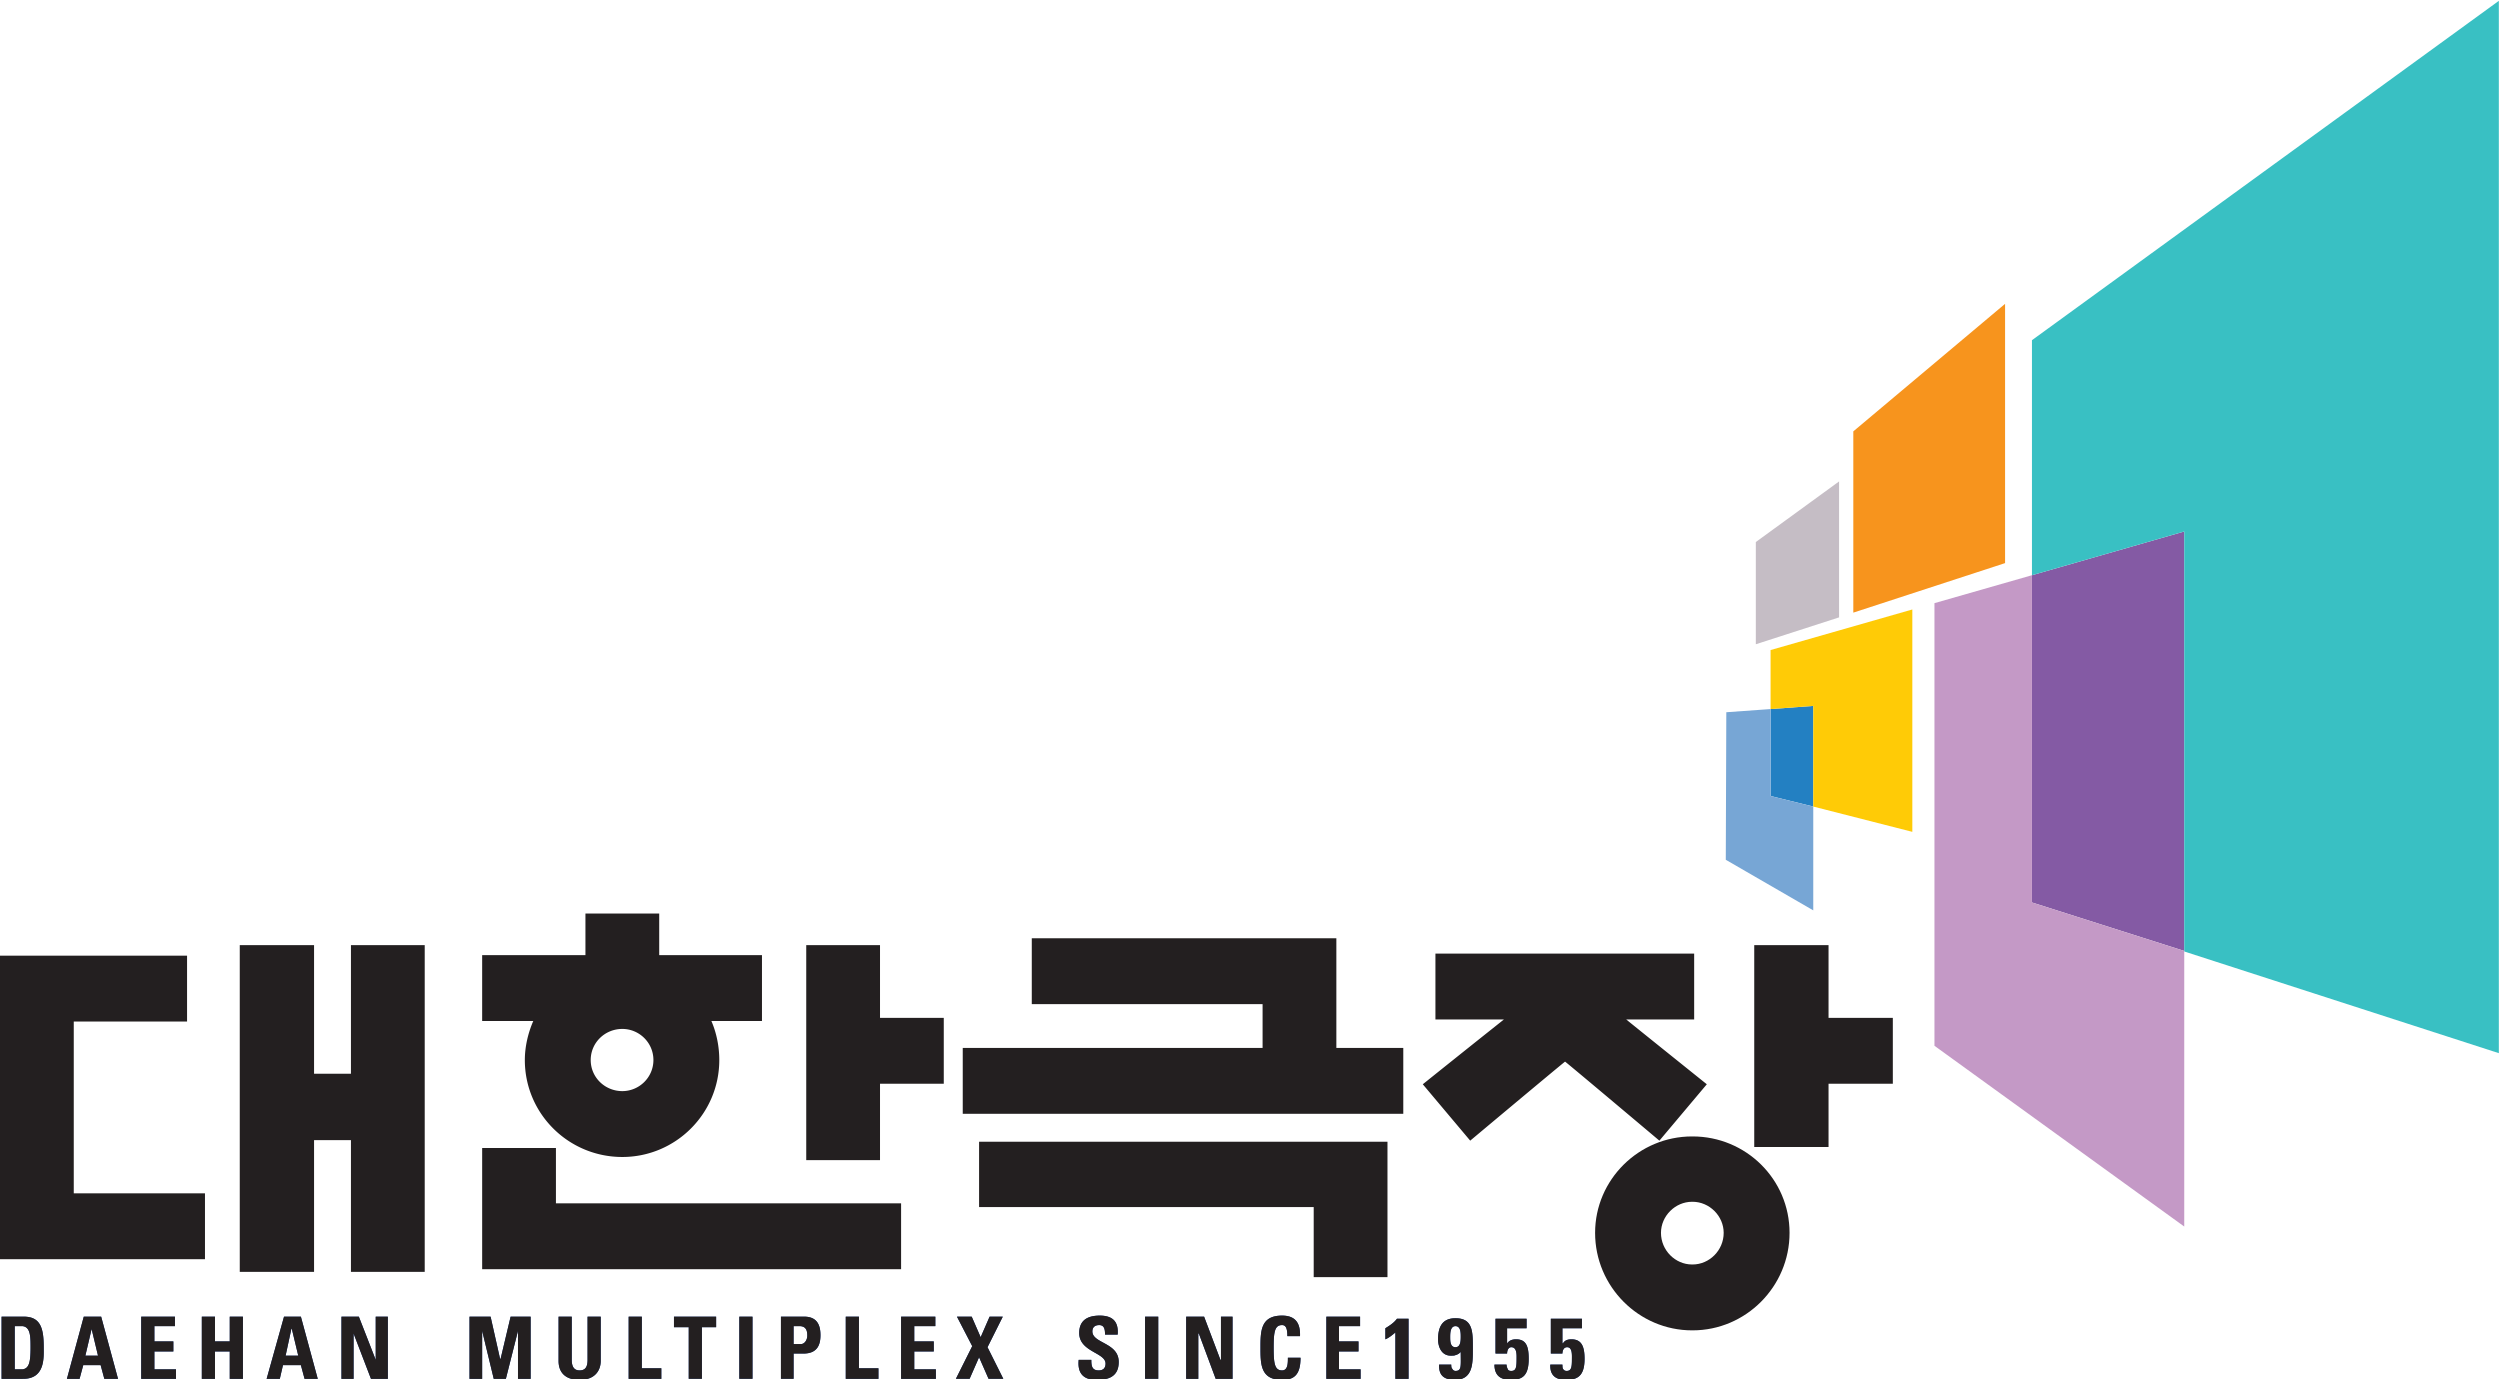 <svg xmlns="http://www.w3.org/2000/svg" xml:space="preserve" width="455.328" height="251.232" viewBox="0 0 455.328 251.232"><path d="m571.404 377.404 20.808 5.976v-57.312l-20.808 6.624z" style="fill:#845aa4;fill-opacity:1;fill-rule:nonzero;stroke:none" transform="matrix(1.333 0 0 -1.333 -391.6 607.845)"/><path d="m535.692 359.116 5.832.432v-13.752l-5.832 1.44z" style="fill:#2380c2;fill-opacity:1;fill-rule:nonzero;stroke:none" transform="matrix(1.333 0 0 -1.333 -391.6 607.845)"/><path d="m545.052 371.644-11.376-3.672v13.968l11.376 8.28z" style="fill:#c5bdc5;fill-opacity:1;fill-rule:nonzero;stroke:none" transform="matrix(1.333 0 0 -1.333 -391.6 607.845)"/><path d="m635.196 455.884-63.792-46.368v-32.112l20.808 5.976v-57.384l42.984-13.896Z" style="fill:#39c0c3;fill-opacity:1;fill-rule:nonzero;stroke:none" transform="matrix(1.333 0 0 -1.333 -391.6 607.845)"/><path d="m571.404 377.404-13.32-3.816v-60.48l34.128-24.696v37.656l-20.808 6.624z" style="fill:#c499c6;fill-opacity:1;fill-rule:nonzero;stroke:none" transform="matrix(1.333 0 0 -1.333 -391.6 607.845)"/><path d="m567.732 379.06-20.736-6.768v24.768l20.736 17.424z" style="fill:#f7941d;fill-opacity:1;fill-rule:nonzero;stroke:none" transform="matrix(1.333 0 0 -1.333 -391.6 607.845)"/><path d="m555.06 372.724-19.368-5.544v-8.064l5.832.432v-13.752l13.536-3.456z" style="fill:#ffcb06;fill-opacity:1;fill-rule:nonzero;stroke:none" transform="matrix(1.333 0 0 -1.333 -391.6 607.845)"/><path d="m535.692 359.116-6.048-.432-.072-20.16 11.952-6.912v14.184l-5.832 1.44z" style="fill:#77a6d5;fill-opacity:1;fill-rule:nonzero;stroke:none" transform="matrix(1.333 0 0 -1.333 -391.6 607.845)"/><path d="M293.988 276.1h2.88v-1.296h-1.08V268.9h1.08v-1.296h-2.88zm2.88 0h.144c2.304 0 2.736-1.584 2.736-4.176 0-1.368.216-4.32-2.808-4.32h-.072v1.296c.864.144 1.08.936 1.08 2.952 0 1.512 0 2.808-1.08 2.952zM302.916 267.604l2.304 8.496h1.08v-1.728.072l-.864-3.672h.864v-1.296h-1.152l-.504-1.872zm3.384 8.496h1.296l2.304-8.496h-1.872l-.504 1.872H306.3v1.296h.864l-.864 3.6zM313.068 267.604v8.496h4.608v-1.296h-2.808v-2.088h2.592v-1.368h-2.592V268.9h2.952v-1.296zM325.164 272.716v3.384h1.8v-8.496h-1.8v3.744h-2.016v-3.744h-1.8v8.496h1.8v-3.384zM330.204 267.604l2.376 8.496h1.08v-1.728.072h-.072l-.792-3.672h.864v-1.296h-1.224l-.432-1.872zm3.456 8.496h1.224l2.304-8.496h-1.8l-.504 1.872h-1.224v1.296h.864l-.864 3.6zM340.428 267.604v8.496h2.376l2.304-5.904v5.904h1.656v-8.496h-2.304l-2.376 6.192v-6.192zM357.924 267.604v8.496h2.88l1.296-5.76h.072l1.368 5.76h2.736v-8.496h-1.728v6.552l-1.656-6.552h-1.656l-1.584 6.552v-6.552zM375.852 276.1v-6.048c0-1.224-.72-2.592-2.88-2.592-1.944 0-2.88 1.008-2.88 2.592v6.048h1.8v-5.904c0-1.08.432-1.44 1.08-1.44.792 0 1.08.504 1.08 1.44v5.904zM379.668 267.604v8.496h1.8v-7.056h2.664v-1.44zM391.62 276.1v-1.44h-1.944v-7.056h-1.8v7.056h-2.016v1.44zM394.788 276.1h1.8v-8.496h-1.8zM400.476 276.1h2.664v-1.296h-.936v-2.448h.936v-1.296h-.936v-3.456h-1.728zm2.664 0h.504c1.656 0 2.232-1.008 2.232-2.52 0-1.008-.216-2.52-2.304-2.52h-.432v1.296h.072c.504 0 .864.576.864 1.152 0 .648-.144 1.224-.936 1.296zM409.332 267.604v8.496h1.8v-7.056h2.664v-1.44zM416.892 267.604v8.496h4.68v-1.296h-2.88v-2.088h2.664v-1.368h-2.664V268.9h2.952v-1.296zM424.524 276.1h2.016l1.224-2.808 1.224 2.808h1.8l-2.088-4.176 2.16-4.32h-2.016l-1.296 2.952-1.296-2.952h-1.872l2.232 4.464zM443.604 267.46c-2.16 0-2.592 1.296-2.448 2.736h1.728c0-.792.072-1.44 1.008-1.44.648 0 .936.36.936.936 0 1.512-3.6 1.584-3.6 4.176 0 1.296.648 2.376 2.808 2.376 1.728 0 2.592-.792 2.448-2.592h-1.728c0 .648-.072 1.296-.792 1.296-.576 0-.936-.288-.936-.864 0-1.656 3.6-1.512 3.6-4.176 0-2.16-1.656-2.448-3.024-2.448M450.228 276.1h1.801v-8.496h-1.801zM455.844 267.604v8.496h2.448l2.232-5.904h.072v5.904h1.584v-8.496h-2.304l-2.304 6.192h-.072v-6.192zM465.996 271.852c0 2.232 0 4.392 2.952 4.392 1.8 0 2.52-1.008 2.448-2.808h-1.728c0 1.08-.216 1.512-.72 1.512-1.008 0-1.152-.936-1.152-3.096s.144-3.096 1.152-3.096c.792 0 .792 1.008.792 1.728h1.728c0-2.304-.864-3.024-2.52-3.024-2.952 0-2.952 2.16-2.952 4.392M474.996 267.604v8.496h4.608v-1.296h-2.88v-2.088h2.664v-1.368h-2.664V268.9h2.952v-1.296zM483.06 274.516c.576.36 1.152.72 1.584 1.296h1.584v-8.208h-1.8v6.336c-.432-.36-.864-.72-1.368-.936zM492.636 270.844c-.144-.072-.36-.072-.648-.072-1.224 0-1.728 1.152-1.728 2.232 0 1.584.504 2.88 2.376 2.88v-1.08c-.72 0-.72-1.008-.72-1.512s0-1.368.72-1.368zm-.576-1.296c0-.216 0-.432.144-.576a.486.486 0 0 1 .432-.288v-1.224c-1.44 0-2.304.504-2.232 2.088zm.576-.864c.864 0 .72.648.72 2.592-.216-.216-.432-.36-.72-.432v1.08c.72 0 .72.936.72 1.44 0 .504 0 1.44-.72 1.44v1.08c2.448 0 2.376-1.944 2.376-4.248 0-1.944 0-4.104-2.376-4.176zM499.692 272.5v-.072c.288.432.72.576 1.224.576 1.368 0 1.728-.936 1.728-2.664 0-2.232-.792-2.88-2.448-2.88-1.368 0-2.232.576-2.232 2.088h1.656c0-.216.072-.432.144-.576.072-.216.216-.288.504-.288.648 0 .72.504.72 1.656 0 .504.072 1.584-.72 1.584-.432 0-.576-.504-.576-.864h-1.584v4.752h4.248v-1.296h-2.664zM507.252 272.5l.072-.072c.216.432.648.576 1.152.576 1.368 0 1.8-.936 1.8-2.664 0-2.232-.864-2.88-2.52-2.88-1.368 0-2.232.576-2.16 2.088h1.656c0-.216 0-.432.072-.576.144-.216.288-.288.504-.288.648 0 .72.504.72 1.656 0 .504.072 1.584-.648 1.584-.504 0-.648-.504-.648-.864h-1.584v4.752h4.248v-1.296h-2.664z" style="fill:#1e418f;fill-opacity:1;fill-rule:nonzero;stroke:none" transform="matrix(1.333 0 0 -1.333 -391.6 607.845)"/><path d="M293.988 276.1h2.88v-1.296h-1.08V268.9h1.08v-1.296h-2.88zm2.88 0h.144c2.304 0 2.736-1.584 2.736-4.176 0-1.368.216-4.32-2.808-4.32h-.072v1.296c.864.144 1.08.936 1.08 2.952 0 1.512 0 2.808-1.08 2.952zM302.916 267.604l2.304 8.496h1.08v-1.728.072l-.864-3.672h.864v-1.296h-1.152l-.504-1.872zm3.384 8.496h1.296l2.304-8.496h-1.872l-.504 1.872H306.3v1.296h.864l-.864 3.6zM313.068 267.604v8.496h4.608v-1.296h-2.808v-2.088h2.592v-1.368h-2.592V268.9h2.952v-1.296zM325.164 272.716v3.384h1.8v-8.496h-1.8v3.744h-2.016v-3.744h-1.8v8.496h1.8v-3.384zM330.204 267.604l2.376 8.496h1.08v-1.728.072h-.072l-.792-3.672h.864v-1.296h-1.224l-.432-1.872zm3.456 8.496h1.224l2.304-8.496h-1.8l-.504 1.872h-1.224v1.296h.864l-.864 3.6zM340.428 267.604v8.496h2.376l2.304-5.904v5.904h1.656v-8.496h-2.304l-2.376 6.192v-6.192zM357.924 267.604v8.496h2.88l1.296-5.76h.072l1.368 5.76h2.736v-8.496h-1.728v6.552l-1.656-6.552h-1.656l-1.584 6.552v-6.552zM375.852 276.1v-6.048c0-1.224-.72-2.592-2.88-2.592-1.944 0-2.88 1.008-2.88 2.592v6.048h1.8v-5.904c0-1.08.432-1.44 1.08-1.44.792 0 1.08.504 1.08 1.44v5.904zM379.668 267.604v8.496h1.8v-7.056h2.664v-1.44zM391.62 276.1v-1.44h-1.944v-7.056h-1.8v7.056h-2.016v1.44zM394.788 276.1h1.8v-8.496h-1.8zM400.476 276.1h2.664v-1.296h-.936v-2.448h.936v-1.296h-.936v-3.456h-1.728zm2.664 0h.504c1.656 0 2.232-1.008 2.232-2.52 0-1.008-.216-2.52-2.304-2.52h-.432v1.296h.072c.504 0 .864.576.864 1.152 0 .648-.144 1.224-.936 1.296zM409.332 267.604v8.496h1.8v-7.056h2.664v-1.44zM416.892 267.604v8.496h4.68v-1.296h-2.88v-2.088h2.664v-1.368h-2.664V268.9h2.952v-1.296zM424.524 276.1h2.016l1.224-2.808 1.224 2.808h1.8l-2.088-4.176 2.16-4.32h-2.016l-1.296 2.952-1.296-2.952h-1.872l2.232 4.464zM443.604 267.46c-2.16 0-2.592 1.296-2.448 2.736h1.728c0-.792.072-1.44 1.008-1.44.648 0 .936.36.936.936 0 1.512-3.6 1.584-3.6 4.176 0 1.296.648 2.376 2.808 2.376 1.728 0 2.592-.792 2.448-2.592h-1.728c0 .648-.072 1.296-.792 1.296-.576 0-.936-.288-.936-.864 0-1.656 3.6-1.512 3.6-4.176 0-2.16-1.656-2.448-3.024-2.448M450.228 276.1h1.801v-8.496h-1.801zM455.844 267.604v8.496h2.448l2.232-5.904h.072v5.904h1.584v-8.496h-2.304l-2.304 6.192h-.072v-6.192zM465.996 271.852c0 2.232 0 4.392 2.952 4.392 1.8 0 2.52-1.008 2.448-2.808h-1.728c0 1.08-.216 1.512-.72 1.512-1.008 0-1.152-.936-1.152-3.096s.144-3.096 1.152-3.096c.792 0 .792 1.008.792 1.728h1.728c0-2.304-.864-3.024-2.52-3.024-2.952 0-2.952 2.16-2.952 4.392M474.996 267.604v8.496h4.608v-1.296h-2.88v-2.088h2.664v-1.368h-2.664V268.9h2.952v-1.296zM483.06 274.516c.576.36 1.152.72 1.584 1.296h1.584v-8.208h-1.8v6.336c-.432-.36-.864-.72-1.368-.936zM492.636 270.844c-.144-.072-.36-.072-.648-.072-1.224 0-1.728 1.152-1.728 2.232 0 1.584.504 2.88 2.376 2.88v-1.08c-.72 0-.72-1.008-.72-1.512s0-1.368.72-1.368zm-.576-1.296c0-.216 0-.432.144-.576a.486.486 0 0 1 .432-.288v-1.224c-1.44 0-2.304.504-2.232 2.088zm.576-.864c.864 0 .72.648.72 2.592-.216-.216-.432-.36-.72-.432v1.08c.72 0 .72.936.72 1.44 0 .504 0 1.44-.72 1.44v1.08c2.448 0 2.376-1.944 2.376-4.248 0-1.944 0-4.104-2.376-4.176zM499.692 272.5v-.072c.288.432.72.576 1.224.576 1.368 0 1.728-.936 1.728-2.664 0-2.232-.792-2.88-2.448-2.88-1.368 0-2.232.576-2.232 2.088h1.656c0-.216.072-.432.144-.576.072-.216.216-.288.504-.288.648 0 .72.504.72 1.656 0 .504.072 1.584-.72 1.584-.432 0-.576-.504-.576-.864h-1.584v4.752h4.248v-1.296h-2.664zM507.252 272.5l.072-.072c.216.432.648.576 1.152.576 1.368 0 1.8-.936 1.8-2.664 0-2.232-.864-2.88-2.52-2.88-1.368 0-2.232.576-2.16 2.088h1.656c0-.216 0-.432.072-.576.144-.216.288-.288.504-.288.648 0 .72.504.72 1.656 0 .504.072 1.584-.648 1.584-.504 0-.648-.504-.648-.864h-1.584v4.752h4.248v-1.296h-2.664zM403.932 326.86v-29.376h10.08v10.44h8.712v9h-8.712v9.936zM368.94 299.14h-9.288v-16.56h57.24v9h-47.16v7.56zM319.332 316.42v9H293.7v-41.472h28.08v9h-17.928v23.472zM350.94 326.86h-9.216v-17.568h-5.04v17.568h-10.152v-44.64h10.152v18h5.04v-18h10.08v44.64zM482.484 300.004h-54.936v-8.928h45.72V281.5h10.08v18.504zM466.284 312.82h-40.968v-9h60.192v9h-9.144v14.976h-41.616v-9h31.536z" style="fill:#231f20;fill-opacity:1;fill-rule:nonzero;stroke:none" transform="matrix(1.333 0 0 -1.333 -391.6 607.845)"/><path d="M373.764 331.18v-5.688h-14.112v-9h6.984c-.72-1.656-1.152-3.528-1.152-5.328 0-7.344 5.976-13.248 13.32-13.248v9c-2.376 0-4.32 1.872-4.32 4.248 0 2.376 1.944 4.248 4.32 4.248v15.768zm5.04-33.264c7.272 0 13.248 5.904 13.248 13.248 0 1.8-.36 3.672-1.08 5.328h6.912v9h-14.04v5.688h-5.04v-15.768c2.304 0 4.248-1.872 4.248-4.248 0-2.376-1.944-4.248-4.248-4.248zM542.748 326.86h-9.288v-27.576h10.152v8.64h8.784v9h-8.784v9.936zM524.388 325.708H489.9v-9h9.36a3287.185 3287.185 0 0 1-11.088-8.856l6.48-7.704s11.952 10.008 12.96 10.8c1.008-.792 12.888-10.8 12.888-10.8l6.48 7.704s-8.352 6.696-11.016 8.856h9.288v9z" style="fill:#231f20;fill-opacity:1;fill-rule:nonzero;stroke:none" transform="matrix(1.333 0 0 -1.333 -391.6 607.845)"/><path d="M511.716 287.548c0-7.344 5.976-13.32 13.248-13.32v9c-2.304 0-4.248 1.944-4.248 4.32 0 2.304 1.944 4.248 4.248 4.248v8.928c-7.272 0-13.248-5.904-13.248-13.176m13.248-13.32h.072c7.272 0 13.248 5.976 13.248 13.32s-5.976 13.176-13.248 13.176h-.072v-8.928h.072c2.304 0 4.248-1.944 4.248-4.248 0-2.376-1.944-4.32-4.248-4.32h-.072z" style="fill:#231f20;fill-opacity:1;fill-rule:nonzero;stroke:none" transform="matrix(1.333 0 0 -1.333 -391.6 607.845)"/></svg>